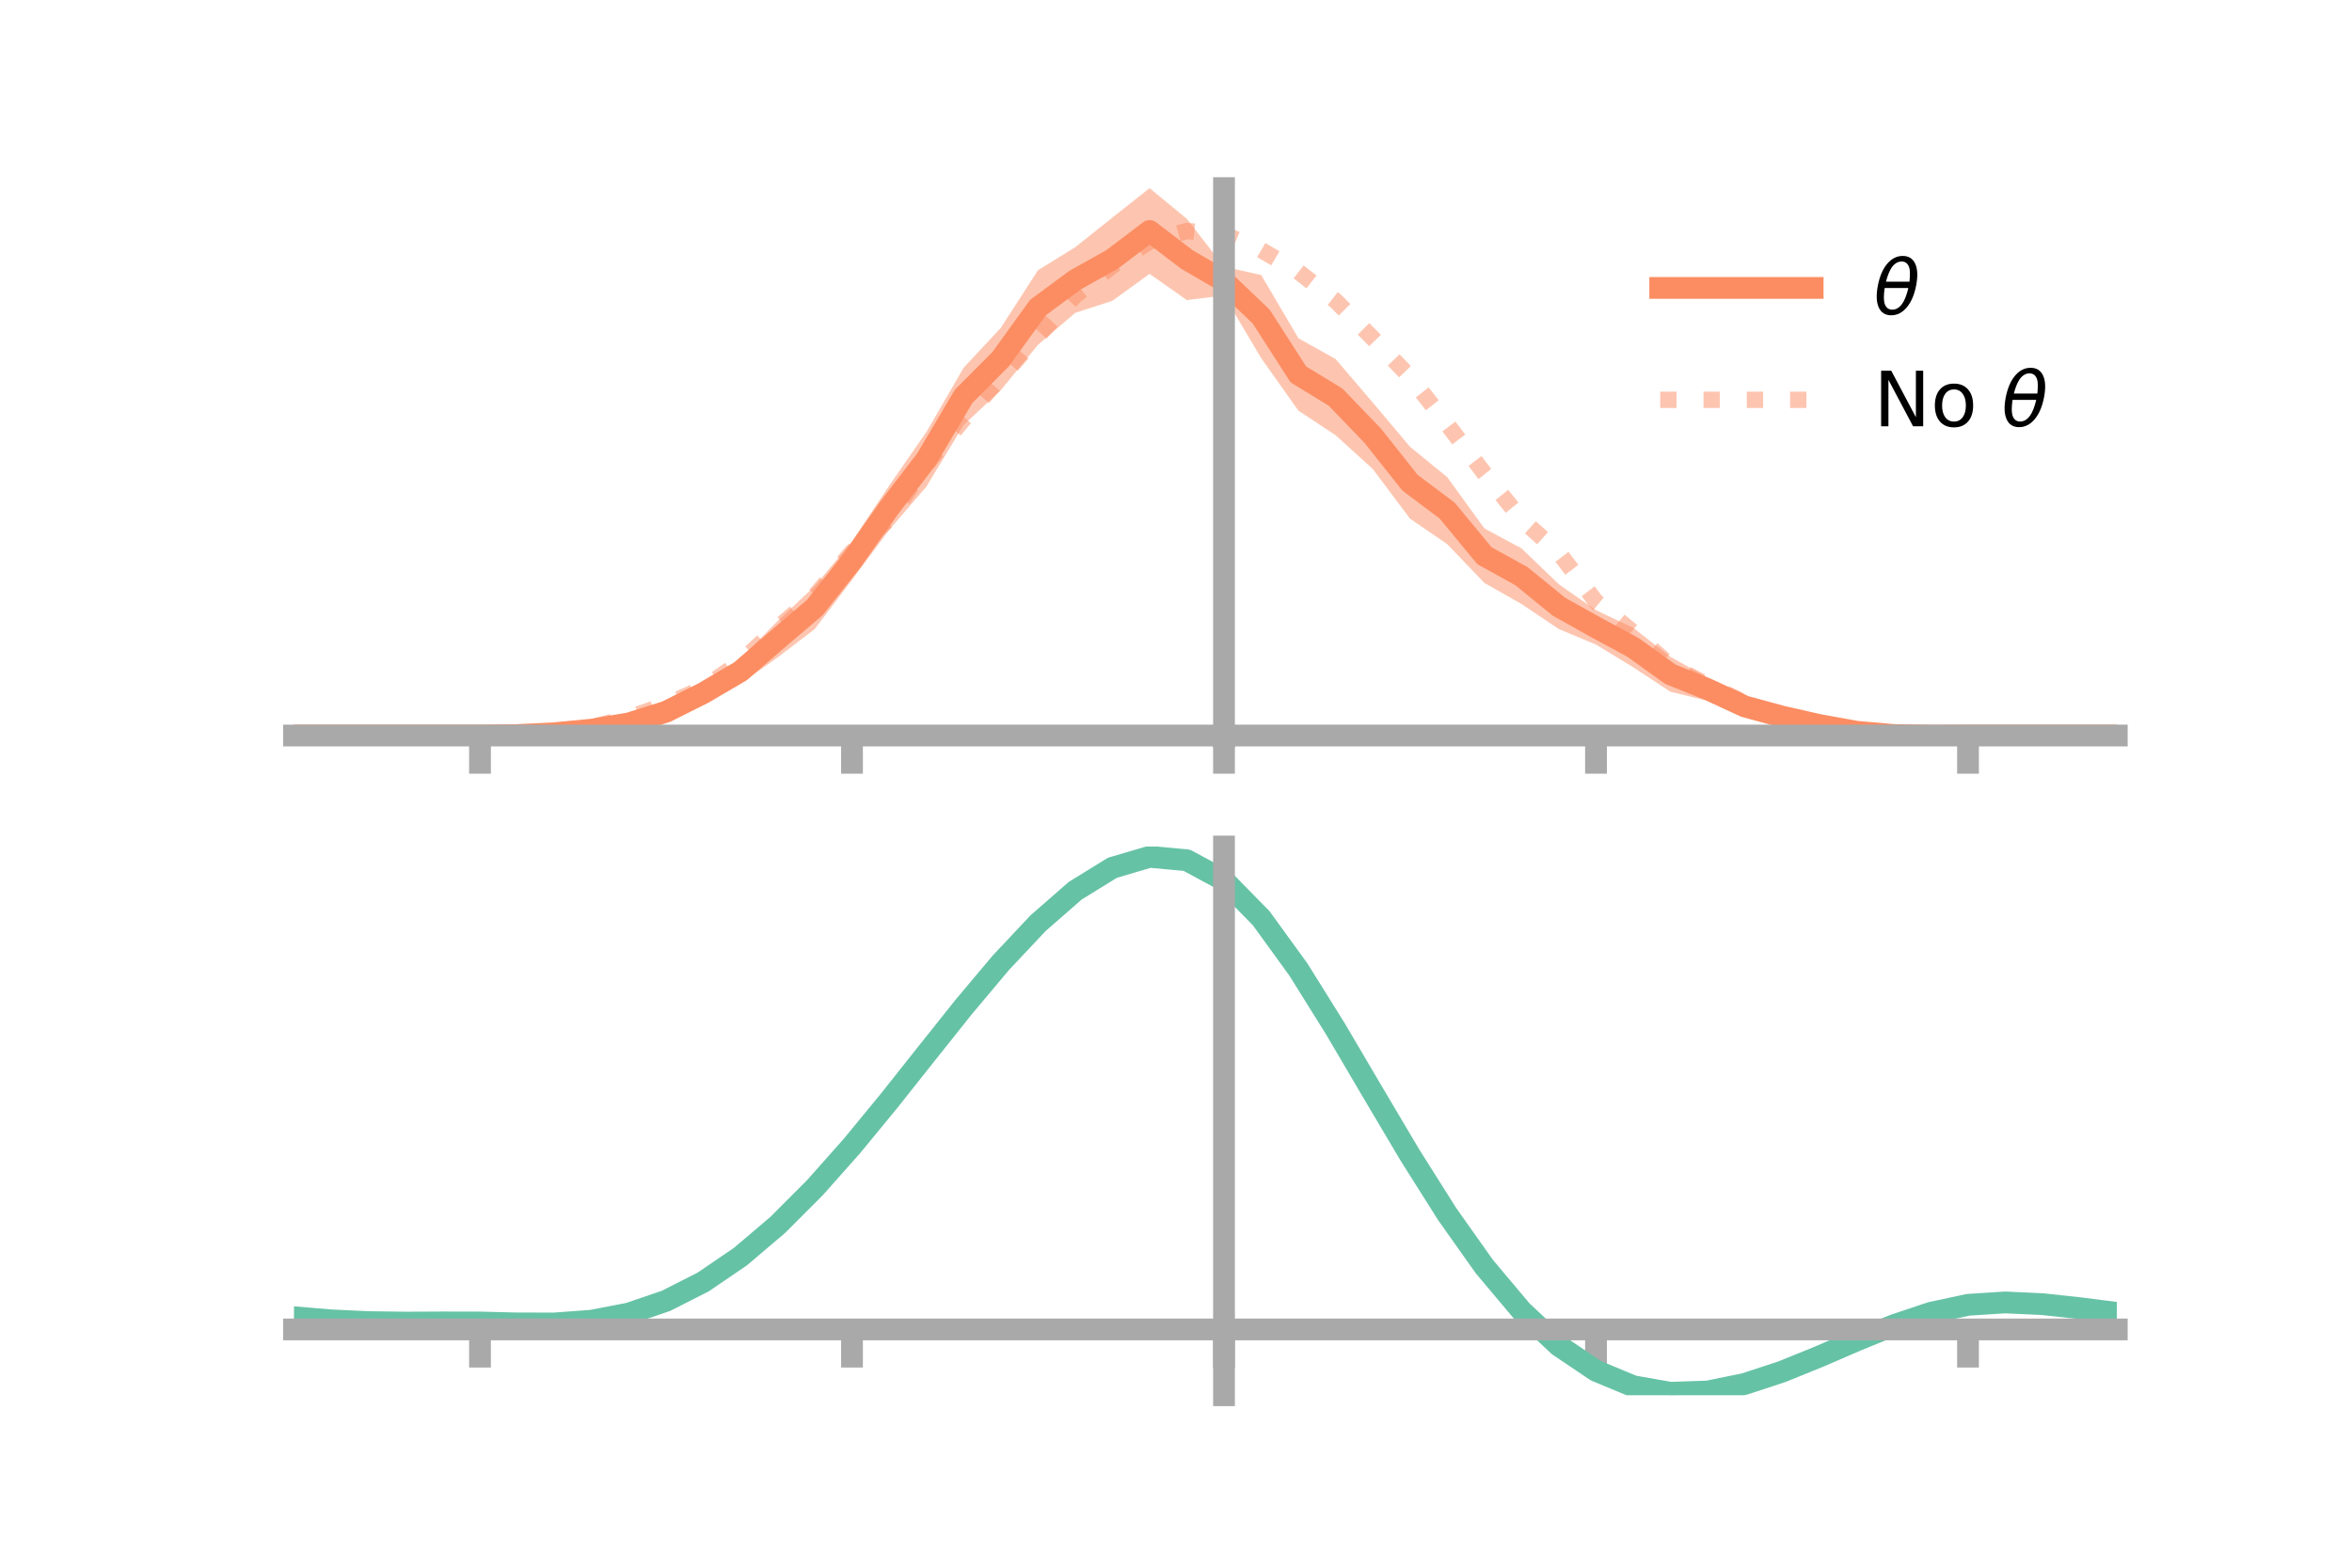 <?xml version="1.0" encoding="utf-8" standalone="no"?>
<!DOCTYPE svg PUBLIC "-//W3C//DTD SVG 1.1//EN"
  "http://www.w3.org/Graphics/SVG/1.1/DTD/svg11.dtd">
<!-- Created with matplotlib (https://matplotlib.org/) -->
<svg height="144pt" version="1.1" viewBox="0 0 216 144" width="216pt" xmlns="http://www.w3.org/2000/svg" xmlns:xlink="http://www.w3.org/1999/xlink">
 <defs>
  <style type="text/css">*{stroke-linecap:butt;stroke-linejoin:round;}</style>
 </defs>
 <g id="figure_1">
  <g id="patch_1">
   <path d="M 0 144 
L 216 144 
L 216 0 
L 0 0 
z
" style="fill:none;"/>
  </g>
  <g id="axes_1">
   <g id="patch_2">
    <path d="M 27 67.68 
L 194.4 67.68 
L 194.4 17.28 
L 27 17.28 
z
" style="fill:none;"/>
   </g>
   <g id="PolyCollection_1">
    <path clip-path="url(#pcaefb37950)" d="M 27 67.564 
L 27 67.564 
L 30.416 67.564 
L 33.833 67.564 
L 37.249 67.564 
L 40.665 67.564 
L 44.082 67.56 
L 47.498 67.447 
L 50.914 67.178 
L 54.331 66.685 
L 57.747 65.959 
L 61.163 64.47 
L 64.58 62.815 
L 67.996 60.525 
L 71.412 57.045 
L 74.829 53.831 
L 78.245 49.723 
L 81.661 44.605 
L 85.078 39.676 
L 88.494 33.782 
L 91.91 30.113 
L 95.327 24.819 
L 98.743 22.709 
L 102.159 19.985 
L 105.576 17.28 
L 108.992 20.097 
L 112.408 24.501 
L 115.824 25.261 
L 119.241 31.068 
L 122.657 32.981 
L 126.073 36.981 
L 129.49 41.037 
L 132.906 43.825 
L 136.322 48.537 
L 139.739 50.377 
L 143.155 53.663 
L 146.571 56.053 
L 149.988 57.666 
L 153.404 60.335 
L 156.82 62.236 
L 160.237 64.044 
L 163.653 64.925 
L 167.069 66.079 
L 170.486 66.857 
L 173.902 67.347 
L 177.318 67.509 
L 180.735 67.562 
L 184.151 67.564 
L 187.567 67.564 
L 190.984 67.564 
L 194.4 67.564 
L 194.4 67.564 
L 194.4 67.564 
L 190.984 67.564 
L 187.567 67.564 
L 184.151 67.564 
L 180.735 67.567 
L 177.318 67.642 
L 173.902 67.68 
L 170.486 67.573 
L 167.069 67.115 
L 163.653 66.717 
L 160.237 65.74 
L 156.82 64.378 
L 153.404 63.538 
L 149.988 61.293 
L 146.571 59.209 
L 143.155 57.782 
L 139.739 55.488 
L 136.322 53.545 
L 132.906 49.981 
L 129.49 47.64 
L 126.073 43.083 
L 122.657 39.976 
L 119.241 37.724 
L 115.824 32.9 
L 112.408 27.139 
L 108.992 27.563 
L 105.576 25.156 
L 102.159 27.63 
L 98.743 28.739 
L 95.327 31.673 
L 91.91 35.84 
L 88.494 39.042 
L 85.078 44.697 
L 81.661 48.673 
L 78.245 53.264 
L 74.829 57.776 
L 71.412 60.389 
L 67.996 62.81 
L 64.58 64.526 
L 61.163 66.293 
L 57.747 66.943 
L 54.331 67.363 
L 50.914 67.529 
L 47.498 67.59 
L 44.082 67.566 
L 40.665 67.564 
L 37.249 67.564 
L 33.833 67.564 
L 30.416 67.564 
L 27 67.564 
z
" style="fill:#fc8d62;fill-opacity:0.5;"/>
   </g>
   <g id="matplotlib.axis_1">
    <g id="xtick_1">
     <g id="line2d_1">
      <defs>
       <path d="M 0 0 
L 0 3.5 
" id="m6af8f9c50b" style="stroke:#a9a9a9;stroke-width:2;"/>
      </defs>
      <g>
       <use style="fill:#a9a9a9;stroke:#a9a9a9;stroke-width:2;" x="44.082" xlink:href="#m6af8f9c50b" y="67.564"/>
      </g>
     </g>
    </g>
    <g id="xtick_2">
     <g id="line2d_2">
      <g>
       <use style="fill:#a9a9a9;stroke:#a9a9a9;stroke-width:2;" x="78.245" xlink:href="#m6af8f9c50b" y="67.564"/>
      </g>
     </g>
    </g>
    <g id="xtick_3">
     <g id="line2d_3">
      <g>
       <use style="fill:#a9a9a9;stroke:#a9a9a9;stroke-width:2;" x="112.408" xlink:href="#m6af8f9c50b" y="67.564"/>
      </g>
     </g>
    </g>
    <g id="xtick_4">
     <g id="line2d_4">
      <g>
       <use style="fill:#a9a9a9;stroke:#a9a9a9;stroke-width:2;" x="146.571" xlink:href="#m6af8f9c50b" y="67.564"/>
      </g>
     </g>
    </g>
    <g id="xtick_5">
     <g id="line2d_5">
      <g>
       <use style="fill:#a9a9a9;stroke:#a9a9a9;stroke-width:2;" x="180.735" xlink:href="#m6af8f9c50b" y="67.564"/>
      </g>
     </g>
    </g>
   </g>
   <g id="matplotlib.axis_2"/>
   <g id="line2d_6">
    <path clip-path="url(#pcaefb37950)" d="M 27 67.564 
L 30.416 67.564 
L 33.833 67.564 
L 37.249 67.564 
L 40.665 67.564 
L 44.082 67.563 
L 47.498 67.519 
L 50.914 67.353 
L 54.331 67.024 
L 57.747 66.451 
L 61.163 65.381 
L 64.58 63.67 
L 67.996 61.667 
L 71.412 58.717 
L 74.829 55.804 
L 78.245 51.494 
L 81.661 46.639 
L 85.078 42.186 
L 88.494 36.412 
L 91.91 32.977 
L 95.327 28.246 
L 98.743 25.724 
L 102.159 23.808 
L 105.576 21.218 
L 108.992 23.83 
L 112.408 25.82 
L 115.824 29.08 
L 119.241 34.396 
L 122.657 36.479 
L 126.073 40.032 
L 129.49 44.339 
L 132.906 46.903 
L 136.322 51.041 
L 139.739 52.933 
L 143.155 55.722 
L 146.571 57.631 
L 149.988 59.479 
L 153.404 61.937 
L 156.82 63.307 
L 160.237 64.892 
L 163.653 65.821 
L 167.069 66.597 
L 170.486 67.215 
L 173.902 67.514 
L 177.318 67.576 
L 180.735 67.564 
L 184.151 67.564 
L 187.567 67.564 
L 190.984 67.564 
L 194.4 67.564 
" style="fill:none;stroke:#fc8d62;stroke-linecap:square;stroke-width:2;"/>
   </g>
   <g id="line2d_7">
    <path clip-path="url(#pcaefb37950)" d="M 27 67.564 
L 30.416 67.564 
L 33.833 67.564 
L 37.249 67.564 
L 40.665 67.564 
L 44.082 67.564 
L 47.498 67.497 
L 50.914 67.297 
L 54.331 66.798 
L 57.747 65.917 
L 61.163 64.721 
L 64.58 63.216 
L 67.996 60.807 
L 71.412 57.665 
L 74.829 54.735 
L 78.245 50.698 
L 81.661 47.671 
L 85.078 42.637 
L 88.494 38.515 
L 91.91 34.666 
L 95.327 30.839 
L 98.743 27.148 
L 102.159 24.418 
L 105.576 22.177 
L 108.992 21.218 
L 112.408 21.518 
L 115.824 22.969 
L 119.241 24.959 
L 122.657 27.628 
L 126.073 31.069 
L 129.49 34.62 
L 132.906 38.966 
L 136.322 43.486 
L 139.739 47.711 
L 143.155 50.769 
L 146.571 55.263 
L 149.988 58.087 
L 153.404 61.146 
L 156.82 62.931 
L 160.237 64.544 
L 163.653 65.959 
L 167.069 66.921 
L 170.486 67.336 
L 173.902 67.53 
L 177.318 67.591 
L 180.735 67.564 
L 184.151 67.564 
L 187.567 67.564 
L 190.984 67.564 
L 194.4 67.564 
" style="fill:none;stroke:#fc8d62;stroke-dasharray:1.5,2.475;stroke-dashoffset:0;stroke-opacity:0.5;stroke-width:1.5;"/>
   </g>
   <g id="patch_3">
    <path d="M 112.408 67.68 
L 112.408 17.28 
" style="fill:none;stroke:#a9a9a9;stroke-linecap:square;stroke-linejoin:miter;stroke-width:2;"/>
   </g>
   <g id="patch_4">
    <path d="M 194.4 67.68 
L 194.4 17.28 
" style="fill:none;"/>
   </g>
   <g id="patch_5">
    <path d="M 27 67.564 
L 194.4 67.564 
" style="fill:none;stroke:#a9a9a9;stroke-linecap:square;stroke-linejoin:miter;stroke-width:2;"/>
   </g>
   <g id="patch_6">
    <path d="M 27 17.28 
L 194.4 17.28 
" style="fill:none;"/>
   </g>
   <g id="legend_1">
    <g id="line2d_8">
     <path d="M 152.47 26.449 
L 166.47 26.449 
" style="fill:none;stroke:#fc8d62;stroke-linecap:square;stroke-width:2;"/>
    </g>
    <g id="line2d_9"/>
    <g id="text_1">
     <!-- $\theta$ -->
     <g transform="translate(172.07 28.899)scale(0.07 -0.07)">
      <defs>
       <path d="M 45.516 34.672 
L 14.453 34.672 
Q 12.359 20.062 14.5 13.875 
Q 17.188 6.25 24.469 6.25 
Q 31.781 6.25 37.359 13.922 
Q 42.234 20.656 45.516 34.672 
z
M 47.016 42.969 
Q 48.344 56.844 46.625 61.719 
Q 43.953 69.438 36.766 69.438 
Q 29.297 69.438 23.828 61.812 
Q 19.531 55.672 16.156 42.969 
z
M 38.188 76.766 
Q 49.906 76.766 54.594 66.406 
Q 59.281 56.109 55.719 37.844 
Q 52.203 19.625 43.453 9.281 
Q 34.766 -1.125 23.047 -1.125 
Q 11.281 -1.125 6.641 9.281 
Q 2 19.625 5.516 37.844 
Q 9.078 56.109 17.719 66.406 
Q 26.422 76.766 38.188 76.766 
z
" id="DejaVuSans-Oblique-952"/>
      </defs>
      <use transform="translate(0 0.234)" xlink:href="#DejaVuSans-Oblique-952"/>
     </g>
    </g>
    <g id="line2d_10">
     <path d="M 152.47 36.724 
L 166.47 36.724 
" style="fill:none;stroke:#fc8d62;stroke-dasharray:1.5,2.475;stroke-dashoffset:0;stroke-opacity:0.5;stroke-width:1.5;"/>
    </g>
    <g id="line2d_11"/>
    <g id="text_2">
     <!-- No $\theta$ -->
     <g transform="translate(172.07 39.174)scale(0.07 -0.07)">
      <defs>
       <path d="M 9.812 72.906 
L 23.094 72.906 
L 55.422 11.922 
L 55.422 72.906 
L 64.984 72.906 
L 64.984 0 
L 51.703 0 
L 19.391 60.984 
L 19.391 0 
L 9.812 0 
z
" id="DejaVuSans-78"/>
       <path d="M 30.609 48.391 
Q 23.391 48.391 19.188 42.75 
Q 14.984 37.109 14.984 27.297 
Q 14.984 17.484 19.156 11.844 
Q 23.344 6.203 30.609 6.203 
Q 37.797 6.203 41.984 11.859 
Q 46.188 17.531 46.188 27.297 
Q 46.188 37.016 41.984 42.703 
Q 37.797 48.391 30.609 48.391 
z
M 30.609 56 
Q 42.328 56 49.016 48.375 
Q 55.719 40.766 55.719 27.297 
Q 55.719 13.875 49.016 6.219 
Q 42.328 -1.422 30.609 -1.422 
Q 18.844 -1.422 12.172 6.219 
Q 5.516 13.875 5.516 27.297 
Q 5.516 40.766 12.172 48.375 
Q 18.844 56 30.609 56 
z
" id="DejaVuSans-111"/>
       <path id="DejaVuSans-32"/>
      </defs>
      <use transform="translate(0 0.234)" xlink:href="#DejaVuSans-78"/>
      <use transform="translate(74.805 0.234)" xlink:href="#DejaVuSans-111"/>
      <use transform="translate(135.986 0.234)" xlink:href="#DejaVuSans-32"/>
      <use transform="translate(167.773 0.234)" xlink:href="#DejaVuSans-Oblique-952"/>
     </g>
    </g>
   </g>
  </g>
  <g id="axes_2">
   <g id="patch_7">
    <path d="M 27 128.16 
L 194.4 128.16 
L 194.4 77.76 
L 27 77.76 
z
" style="fill:none;"/>
   </g>
   <g id="PolyCollection_2">
    <path clip-path="url(#p502d902871)" d="M 27 121.034 
L 27 120.953 
L 30.416 121.253 
L 33.833 121.415 
L 37.249 121.456 
L 40.665 121.435 
L 44.082 121.44 
L 47.498 121.523 
L 50.914 121.527 
L 54.331 121.271 
L 57.747 120.61 
L 61.163 119.43 
L 64.58 117.66 
L 67.996 115.278 
L 71.412 112.306 
L 74.829 108.801 
L 78.245 104.858 
L 81.661 100.606 
L 85.078 96.199 
L 88.494 91.82 
L 91.91 87.669 
L 95.327 83.962 
L 98.743 80.923 
L 102.159 78.78 
L 105.576 77.76 
L 108.992 78.085 
L 112.408 79.959 
L 115.824 83.492 
L 119.241 88.274 
L 122.657 93.831 
L 126.073 99.727 
L 129.49 105.582 
L 132.906 111.08 
L 136.322 115.978 
L 139.739 120.101 
L 143.155 123.345 
L 146.571 125.67 
L 149.988 127.099 
L 153.404 127.706 
L 156.82 127.6 
L 160.237 126.918 
L 163.653 125.815 
L 167.069 124.455 
L 170.486 123.005 
L 173.902 121.632 
L 177.318 120.498 
L 180.735 119.767 
L 184.151 119.548 
L 187.567 119.714 
L 190.984 120.094 
L 194.4 120.544 
L 194.4 120.653 
L 194.4 120.653 
L 190.984 120.231 
L 187.567 119.873 
L 184.151 119.719 
L 180.735 119.943 
L 177.318 120.681 
L 173.902 121.84 
L 170.486 123.26 
L 167.069 124.765 
L 163.653 126.178 
L 160.237 127.325 
L 156.82 128.036 
L 153.404 128.16 
L 149.988 127.566 
L 146.571 126.158 
L 143.155 123.88 
L 139.739 120.719 
L 136.322 116.716 
L 132.906 111.967 
L 129.49 106.637 
L 126.073 100.96 
L 122.657 95.238 
L 119.241 89.841 
L 115.824 85.196 
L 112.408 81.765 
L 108.992 79.953 
L 105.576 79.647 
L 102.159 80.64 
L 98.743 82.715 
L 95.327 85.646 
L 91.91 89.212 
L 88.494 93.195 
L 85.078 97.388 
L 81.661 101.599 
L 78.245 105.655 
L 74.829 109.411 
L 71.412 112.747 
L 67.996 115.577 
L 64.58 117.849 
L 61.163 119.549 
L 57.747 120.7 
L 54.331 121.355 
L 50.914 121.609 
L 47.498 121.603 
L 44.082 121.519 
L 40.665 121.509 
L 37.249 121.52 
L 33.833 121.471 
L 30.416 121.314 
L 27 121.034 
z
" style="fill:#66c2a5;fill-opacity:0.5;"/>
   </g>
   <g id="matplotlib.axis_3">
    <g id="xtick_6">
     <g id="line2d_12">
      <g>
       <use style="fill:#a9a9a9;stroke:#a9a9a9;stroke-width:2;" x="44.082" xlink:href="#m6af8f9c50b" y="122.116"/>
      </g>
     </g>
    </g>
    <g id="xtick_7">
     <g id="line2d_13">
      <g>
       <use style="fill:#a9a9a9;stroke:#a9a9a9;stroke-width:2;" x="78.245" xlink:href="#m6af8f9c50b" y="122.116"/>
      </g>
     </g>
    </g>
    <g id="xtick_8">
     <g id="line2d_14">
      <g>
       <use style="fill:#a9a9a9;stroke:#a9a9a9;stroke-width:2;" x="112.408" xlink:href="#m6af8f9c50b" y="122.116"/>
      </g>
     </g>
    </g>
    <g id="xtick_9">
     <g id="line2d_15">
      <g>
       <use style="fill:#a9a9a9;stroke:#a9a9a9;stroke-width:2;" x="146.571" xlink:href="#m6af8f9c50b" y="122.116"/>
      </g>
     </g>
    </g>
    <g id="xtick_10">
     <g id="line2d_16">
      <g>
       <use style="fill:#a9a9a9;stroke:#a9a9a9;stroke-width:2;" x="180.735" xlink:href="#m6af8f9c50b" y="122.116"/>
      </g>
     </g>
    </g>
   </g>
   <g id="matplotlib.axis_4"/>
   <g id="line2d_17">
    <path clip-path="url(#p502d902871)" d="M 27 120.994 
L 30.416 121.283 
L 33.833 121.443 
L 37.249 121.488 
L 40.665 121.472 
L 44.082 121.479 
L 47.498 121.563 
L 50.914 121.568 
L 54.331 121.313 
L 57.747 120.655 
L 61.163 119.49 
L 64.58 117.755 
L 67.996 115.428 
L 71.412 112.526 
L 74.829 109.106 
L 78.245 105.257 
L 81.661 101.102 
L 85.078 96.793 
L 88.494 92.507 
L 91.91 88.44 
L 95.327 84.804 
L 98.743 81.819 
L 102.159 79.71 
L 105.576 78.703 
L 108.992 79.019 
L 112.408 80.862 
L 115.824 84.344 
L 119.241 89.057 
L 122.657 94.534 
L 126.073 100.343 
L 129.49 106.11 
L 132.906 111.524 
L 136.322 116.347 
L 139.739 120.41 
L 143.155 123.612 
L 146.571 125.914 
L 149.988 127.333 
L 153.404 127.933 
L 156.82 127.818 
L 160.237 127.121 
L 163.653 125.997 
L 167.069 124.61 
L 170.486 123.132 
L 173.902 121.736 
L 177.318 120.589 
L 180.735 119.855 
L 184.151 119.634 
L 187.567 119.793 
L 190.984 120.163 
L 194.4 120.598 
" style="fill:none;stroke:#66c2a5;stroke-linecap:square;stroke-width:2;"/>
   </g>
   <g id="patch_8">
    <path d="M 112.408 128.16 
L 112.408 77.76 
" style="fill:none;stroke:#a9a9a9;stroke-linecap:square;stroke-linejoin:miter;stroke-width:2;"/>
   </g>
   <g id="patch_9">
    <path d="M 194.4 128.16 
L 194.4 77.76 
" style="fill:none;"/>
   </g>
   <g id="patch_10">
    <path d="M 27 122.116 
L 194.4 122.116 
" style="fill:none;stroke:#a9a9a9;stroke-linecap:square;stroke-linejoin:miter;stroke-width:2;"/>
   </g>
   <g id="patch_11">
    <path d="M 27 77.76 
L 194.4 77.76 
" style="fill:none;"/>
   </g>
  </g>
 </g>
 <defs>
  <clipPath id="pcaefb37950">
   <rect height="50.4" width="167.4" x="27" y="17.28"/>
  </clipPath>
  <clipPath id="p502d902871">
   <rect height="50.4" width="167.4" x="27" y="77.76"/>
  </clipPath>
 </defs>
</svg>
